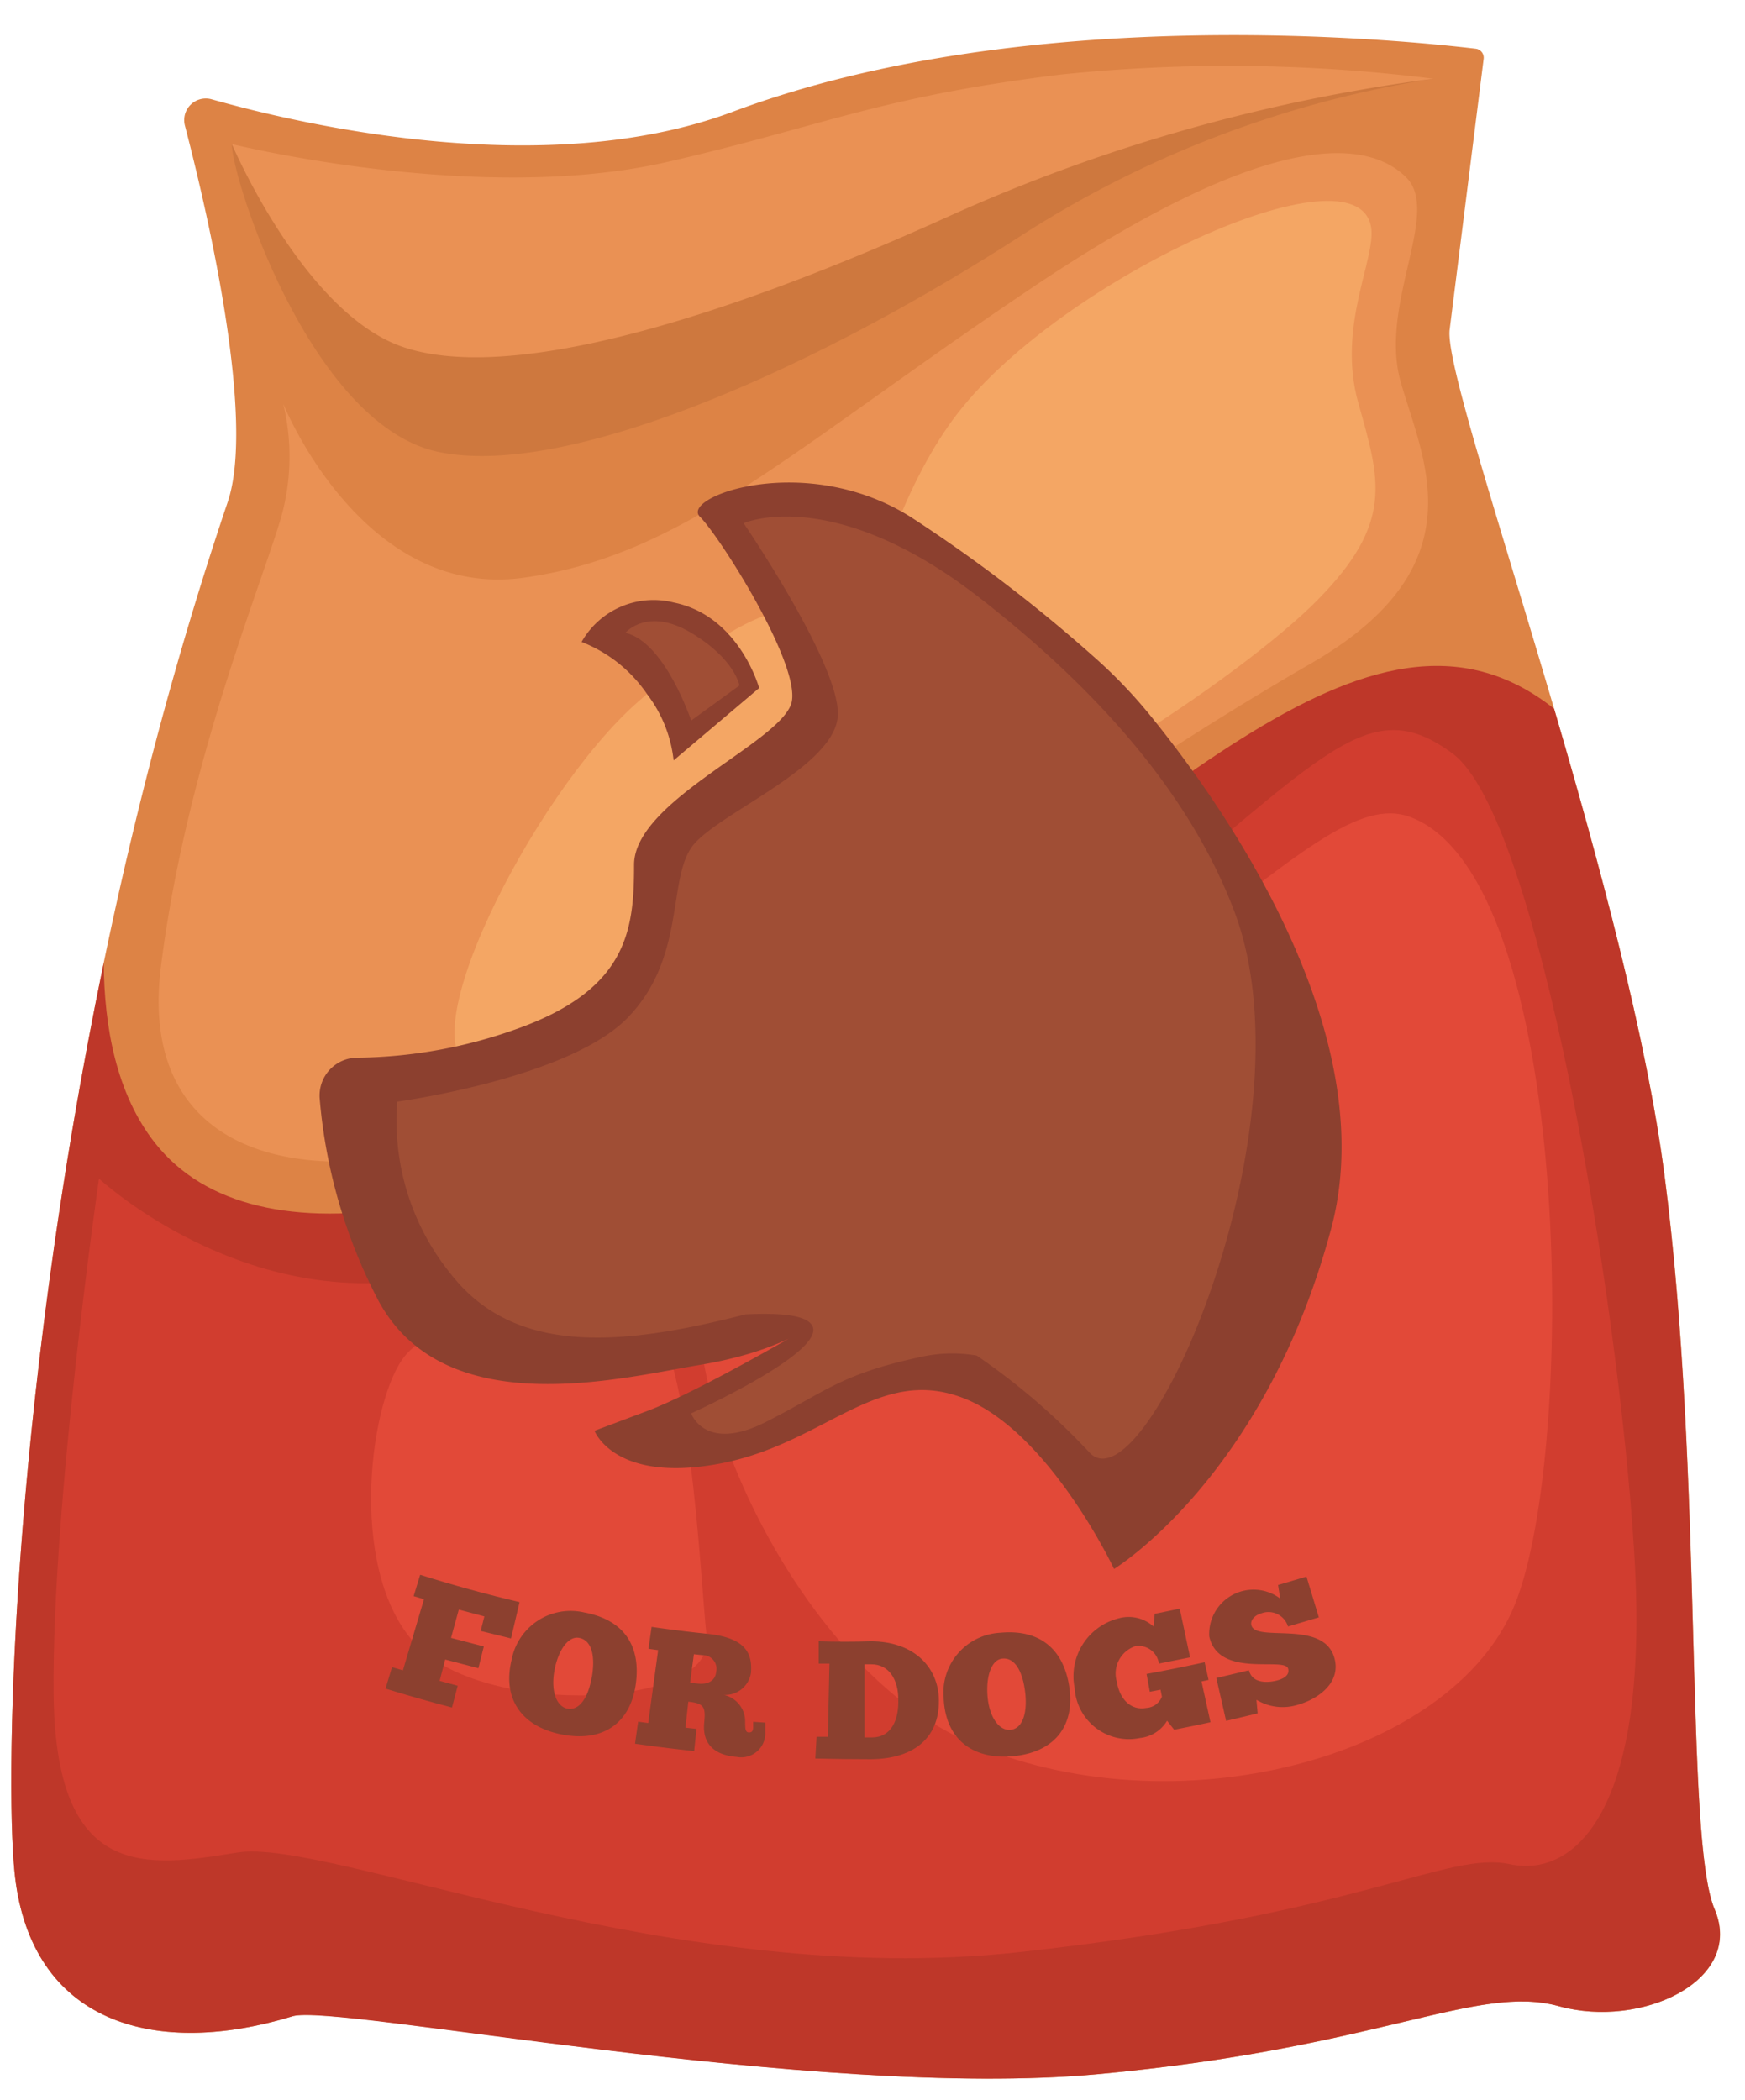 <svg xmlns="http://www.w3.org/2000/svg" viewBox="-0.83 -2.59 128.33 154.43"><title>Depositphotos_124950874_07</title><g data-name="Layer 2"><g data-name="Layer 1"><path d="M14.77 4.72a1.59 1.59 0 0 0-2 1.93c1.64 6.3 5.23 21.63 3.13 27.72C.36 80.3-.83 127.61.33 135.83c1.48 10.52 10.51 12.84 20.35 9.83 3.16-1 38.4 6.17 59.21 4.26s27.89-6.67 33.93-5 13.68-1.86 11.45-7.13-.78-31.71-3.69-54-16.32-58-15.8-62.14l2.5-19.91a.67.67 0 0 0-.58-.75C103 .44 75-2.59 53.05 5.63c-13.68 5.12-31.55.99-38.28-.91z" fill="#dd8345"/><path d="M16.22 8c0 2.58 5.84 20.64 15.16 22.63s27.36-5.89 42.79-15.83a78.34 78.34 0 0 1 30.42-11.6S77.71 3.92 53 13.93 16.22 8 16.22 8z" fill="#ce783e"/><path d="M16.22 8s5.26 12.37 12.52 14.9S50.45 21.7 69 13.29A126.13 126.13 0 0 1 104.59 3.2a120.5 120.5 0 0 0-27.4-.31C63.76 4.54 59.77 6.67 48.28 9.31 34.35 12.52 16.22 8 16.22 8z" fill="#ea9154"/><path d="M20 27.1a16.55 16.55 0 0 1 0 7.75C19 39 12.94 53 11 68.52S24.57 87 45.17 77.06 76.56 57.18 95.6 46.18c12.47-7.2 8.16-15.05 6.57-20.73s3-12.43.41-15-9.34-4.07-27.34 8-25.71 19.8-37.58 21.44S20 27.1 20 27.1z" fill="#ea9154"/><path d="M100 14.1c.4 2.28-2.53 7.26-.94 12.93s2.65 8.77-3 14.5S73 58.76 65.72 59.33s-3.78-21.68 3.9-31.56S98.94 7.9 100 14.1z" fill="#f4a664"/><path d="M59.42 46.45c-.7 5.15 1.13 12.92-4.51 18.64s-14.9 12-20.6 11 4-20.19 11.69-27 14.4-9.89 13.42-2.64z" fill="#f4a664"/><path d="M79.88 149.92c20.81-1.92 27.89-6.67 33.93-5s13.68-1.86 11.45-7.13-.78-31.71-3.69-54c-1.31-10.07-4.77-22.87-8.11-34.27-13.77-10.93-29.87 9-52.81 23.25C37 87.46 17.87 90.7 10.57 81.45c-2.84-3.6-3.74-8.54-3.77-13.24-6.89 33.17-7.34 61.44-6.47 67.62 1.48 10.52 10.51 12.84 20.35 9.83 3.15-.96 38.39 6.18 59.2 4.26z" fill="#be3729"/><path d="M6.45 84.07S3 107.87 3.11 121.83s6.82 12.87 13.53 11.79 32.13 10.1 57.44 7.33 31.48-7.47 36.14-6.47 10.31-3.7 9.14-22.81-7.13-54.24-13.36-58.85-9.3.07-25.23 13.11-40.15 24.6-52.55 25.73-21.77-7.59-21.77-7.59z" fill="#d13d2f"/><path d="M102.93 57.5c-3.77-1.44-8.25 2.65-19 11S61.76 82.62 53.51 86.82s1.79 32 16.83 38.65 35.68 1.29 40.25-10.12 4.26-53.29-7.66-57.85z" fill="#e24938"/><path d="M46.32 93.07c-2.53-2.14-15 .63-17.55 4.27s-4 16.06 1.19 21.19 21.75 4.49 21.19-.67S50 96.15 46.32 93.07z" fill="#e24938"/><path d="M83.7 49.94a36.15 36.15 0 0 0-4.11-4.26A111.84 111.84 0 0 0 66.11 35.4c-7.74-4.84-16.93-1.45-15.47 0s7.25 10.6 6.77 13.54S45.8 56.19 45.8 61s-.48 9.19-8.7 12.09a35.8 35.8 0 0 1-11.64 2.09 2.78 2.78 0 0 0-2.78 3 39 39 0 0 0 4.26 14.75c4.84 9.19 17.89 5.8 23.69 4.84s8.22-2.9 8.22-2.9-8.22 4.84-12.09 6.29l-3.87 1.45s1.45 3.87 9.19 2.42S63.69 97.78 70 100.2s11.1 12.57 11.1 12.57 11.12-6.77 16-25.15c3.82-14.62-8.34-31.48-13.4-37.68z" fill="#8c402f"/><path d="M55 48s-1.45-5.32-6.29-6.29a6.08 6.08 0 0 0-6.77 2.9 10.41 10.41 0 0 1 4.84 3.87 9.77 9.77 0 0 1 1.93 4.84z" fill="#8c402f"/><path d="M90 64.57c-3.35-9-10.52-16.81-19-23.37-10.69-8.2-17.14-5.32-17.14-5.32s6.93 10.16 6.93 14-8.7 7.25-10.64 9.67-.48 8.22-4.82 12.69-16.94 6.17-16.94 6.17A17.81 17.81 0 0 0 32.26 91C37 97.17 45 96.36 54 94.05c2.33-.11 4.44 0 4.9.83 1.1 1.93-8.9 6.45-8.9 6.45s1 2.9 5.48.64 5.52-3.55 11.6-4.83a10.55 10.55 0 0 1 3.92-.06 49.75 49.75 0 0 1 8.31 7.15c4.1 4.24 16.46-24.02 10.69-39.66z" fill="#a04e35"/><path d="M45.16 43.94s1.61-1.93 4.84 0 3.55 3.87 3.55 3.87L50 50.39s-1.94-5.8-4.84-6.45z" fill="#a04e35"/><path d="M37.38 115.21l-.63 2.67-2.23-.55.27-1.07-1.88-.5-.57 2.08 2.41.63-.4 1.6-2.44-.64-.41 1.57 1.33.36-.42 1.6q-2.46-.64-4.89-1.39l.48-1.58.8.24 1.55-5.23-.76-.23.48-1.57q3.62 1.14 7.31 2.01z" fill="#8c402f"/><path d="M36.79 119.47a4.42 4.42 0 0 1 5.35-3.5c3 .56 4.18 2.54 3.78 5.31s-2.34 4.24-5.38 3.67c-2.82-.52-4.47-2.46-3.75-5.48zm5.9 1.29c.26-1.48.05-2.73-.92-2.92-.76-.16-1.51.81-1.81 2.31s.09 2.73.94 2.89 1.52-.76 1.78-2.28z" fill="#8c402f"/><path d="M51.12 117.53c2.9.29 3.38 1.44 3.28 2.86a1.91 1.91 0 0 1-2 1.64 2 2 0 0 1 1.57 1.9c0 .53 0 .85.26.86s.32-.13.33-.37v-.41l.89.06v.68a1.77 1.77 0 0 1-2.1 1.84c-1.78-.14-2.54-1.09-2.39-2.53.11-1.12 0-1.41-1.17-1.53l-.21 1.91.81.09-.17 1.63q-2.18-.23-4.35-.54l.23-1.62.74.1.73-5.36-.71-.1.23-1.61q2 .29 4.03.5zm-1.2 3.61l.58.06c.75.08 1.28-.22 1.34-.87a1 1 0 0 0-1-1.22l-.64-.07z" fill="#8c402f"/><path d="M59.22 125.11h.83l.12-5.38h-.79v-1.64q1.92.06 3.83 0c3 0 4.85 1.72 5 4.09.15 2.82-1.64 4.56-5 4.58q-2 0-4.08-.05zm4.07.05c1.42 0 2-1.28 1.94-2.83 0-1.33-.62-2.56-2-2.55h-.48v5.38z" fill="#8c402f"/><path d="M68.57 122.29a4.41 4.41 0 0 1 4.17-4.83c3-.28 4.7 1.31 5.08 4.08s-1.09 4.72-4.17 5c-2.84.26-4.94-1.16-5.08-4.25zm6-.37c-.16-1.49-.7-2.64-1.67-2.56-.77.06-1.22 1.19-1.11 2.72s.83 2.6 1.69 2.52 1.25-1.16 1.09-2.69z" fill="#8c402f"/><path d="M85 123.93a2.64 2.64 0 0 1-2 1.27 4 4 0 0 1-4.8-3.68 4.39 4.39 0 0 1 3.21-5.11A2.73 2.73 0 0 1 84 117l.09-.93 1.84-.38.76 3.58-2.29.46a1.51 1.51 0 0 0-1.74-1.28 2.12 2.12 0 0 0-1.36 2.6c.2 1.25 1 2.15 2.17 1.94a1.31 1.31 0 0 0 1.15-.83l-.1-.51-.79.15-.24-1.31q2.14-.39 4.27-.86l.29 1.3-.52.11.66 3q-1.33.29-2.67.55z" fill="#8c402f"/><path d="M88.62 120.79l2.4-.57c.25 1 1.39.9 1.94.78s1.08-.39.94-.9c-.25-.9-5.11.75-5.8-2.37a3.26 3.26 0 0 1 5.22-2.78l-.16-1 2.09-.62.91 3-2.27.67a1.5 1.5 0 0 0-2-.95c-.36.1-.8.44-.69.86.32 1.27 5.21-.42 6.08 2.33.58 1.85-1.14 3.1-2.71 3.53a3.71 3.71 0 0 1-3-.38l.09 1-2.32.55z" fill="#8c402f"/></g></g></svg>
